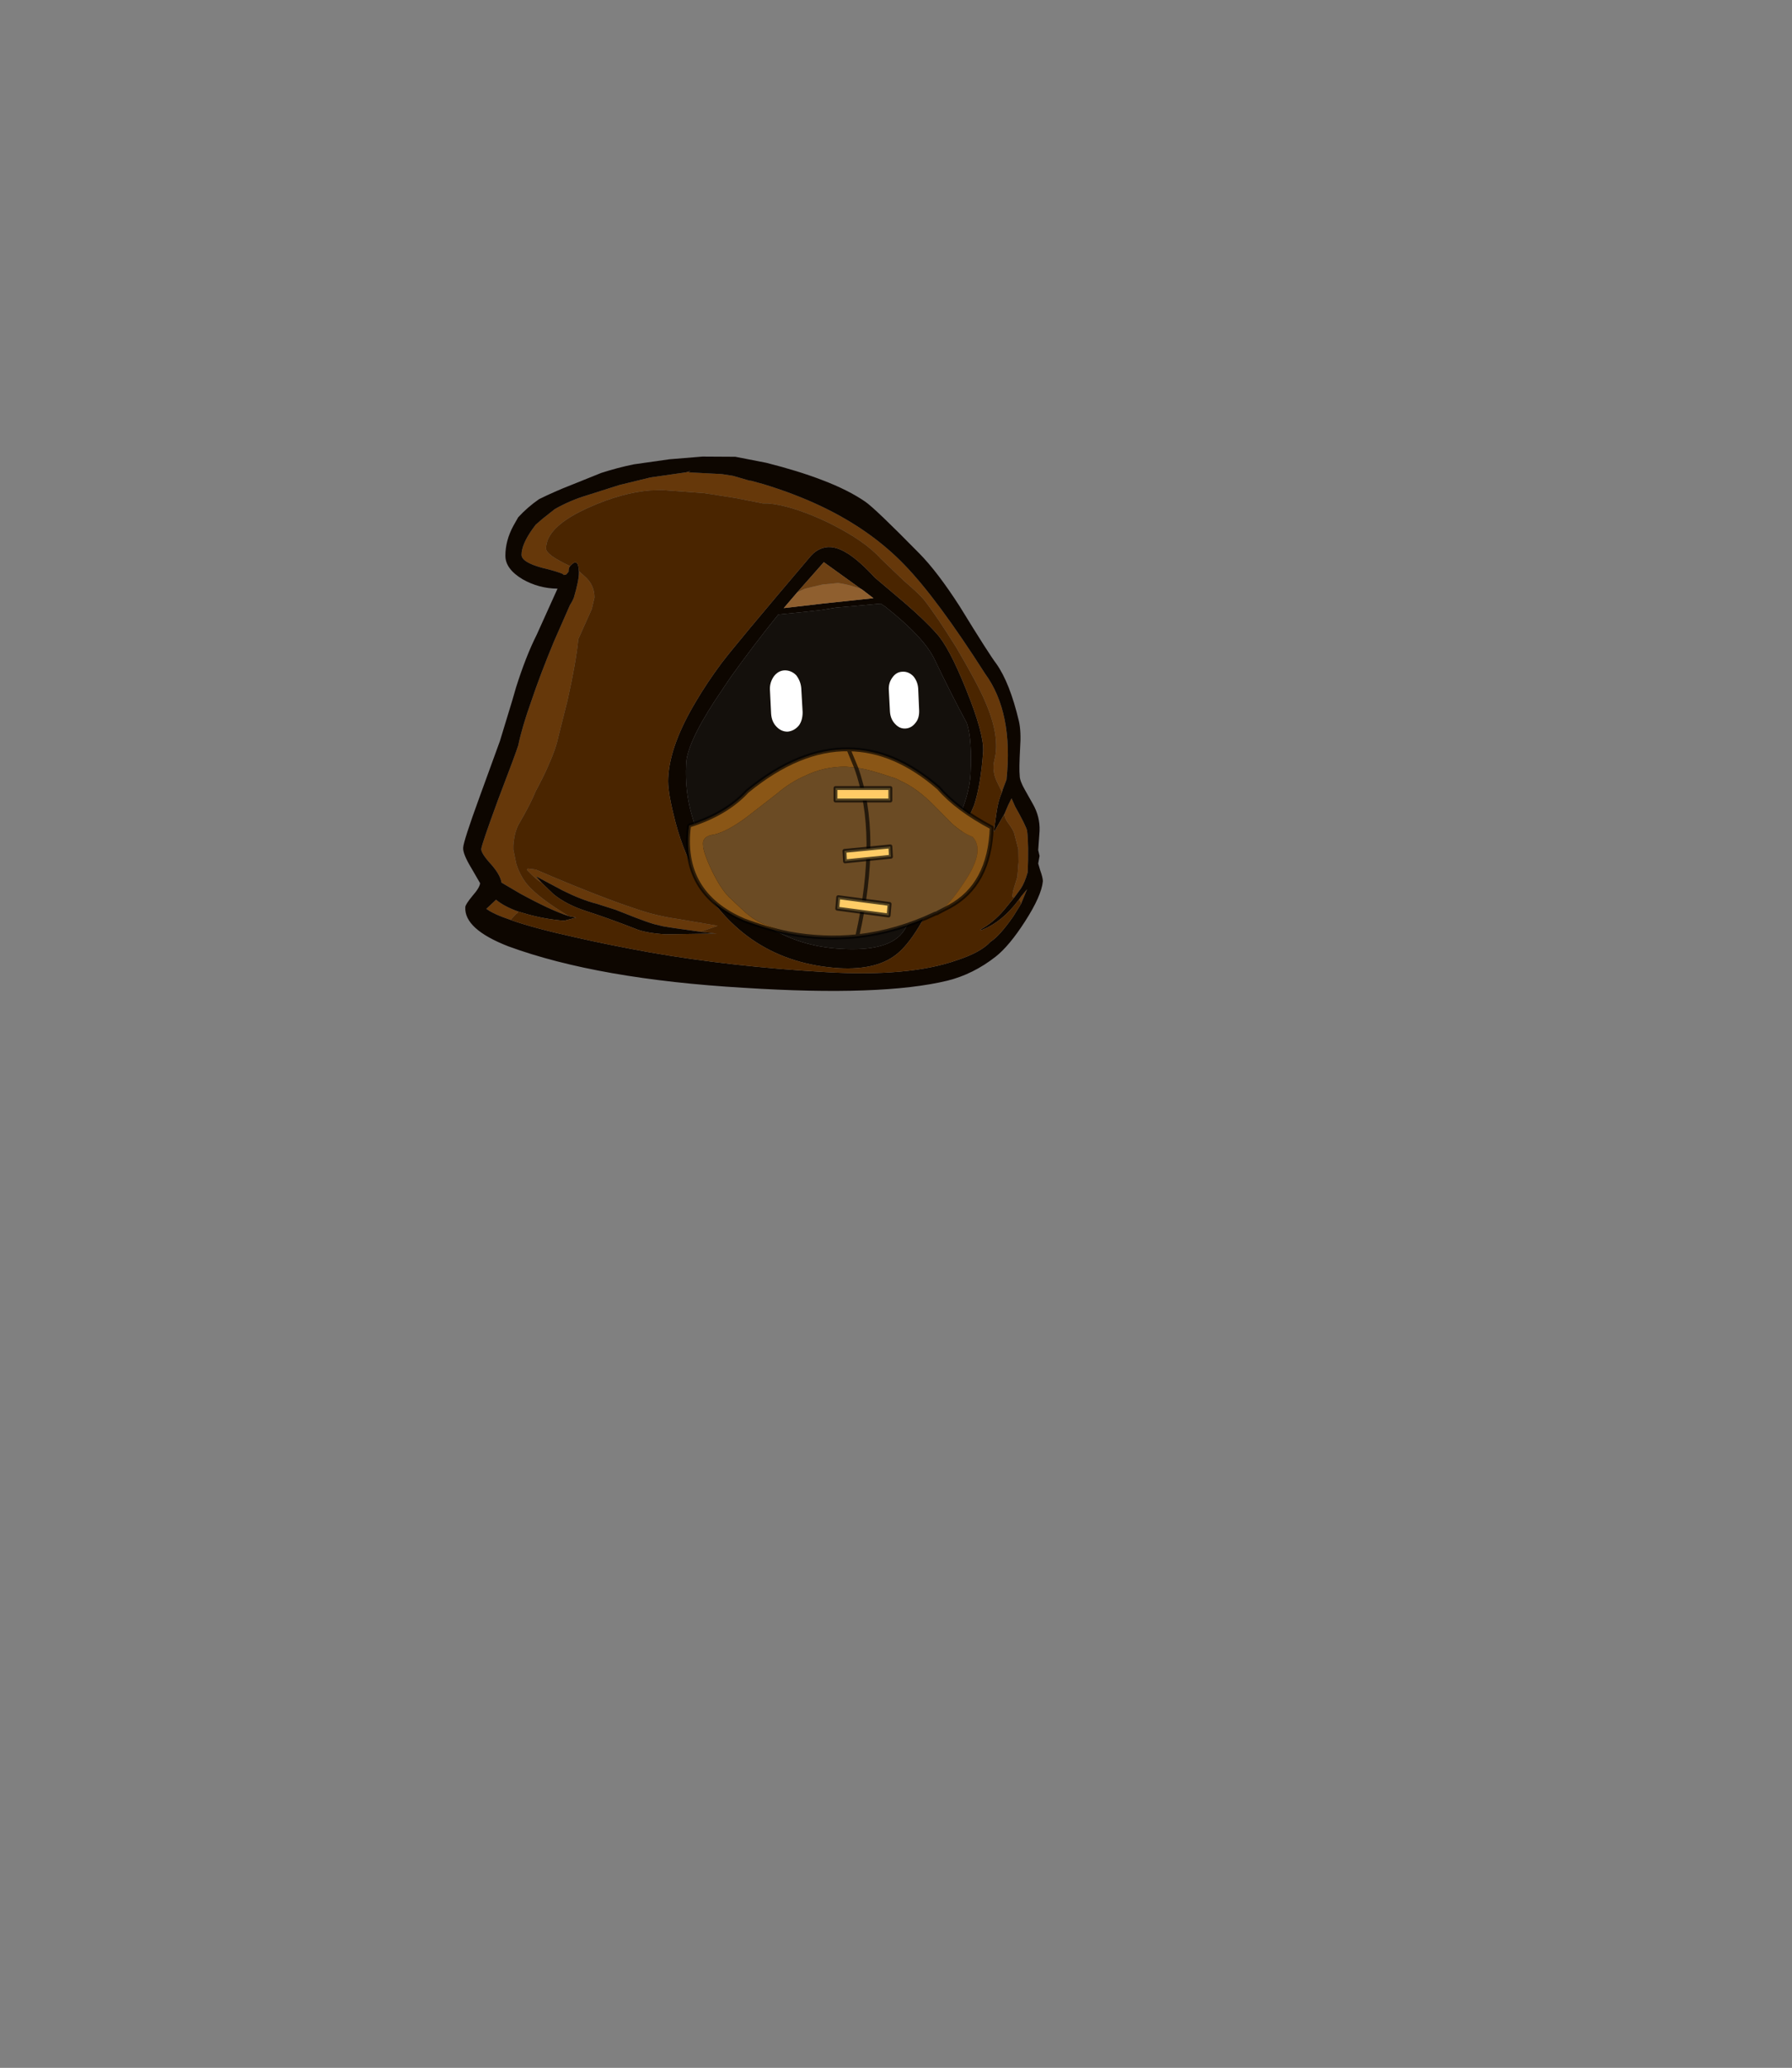 <?xml version="1.0" encoding="UTF-8" standalone="no"?>
<svg xmlns:xlink="http://www.w3.org/1999/xlink" height="531.5px" width="460.6px" xmlns="http://www.w3.org/2000/svg">
  <rect width="100%" height="100%" fill="#808080" stroke="none"/>
  <g transform="matrix(1.0, 0.0, 0.0, 1.0, 193.65, 334.05)">
    <use height="137.35" transform="matrix(1.0, 0.0, 0.0, 1.0, -74.6, -216.7)" width="149.0" xlink:href="#shape0"/>
  </g>
  <defs>
    <g id="shape0" transform="matrix(1.0, 0.0, 0.0, 1.0, 74.6, 216.7)">
      <path d="M63.9 -130.45 L62.95 -132.4 Q61.15 -135.75 61.95 -138.7 63.5 -144.7 59.6 -153.65 57.8 -158.0 52.2 -167.55 47.0 -175.9 43.8 -179.95 42.5 -181.5 38.6 -184.85 L32.7 -190.5 Q28.6 -195.1 19.3 -199.7 L17.7 -200.45 Q9.35 -204.2 3.75 -204.65 L2.45 -204.65 -4.65 -206.05 -12.65 -207.3 -23.45 -208.1 -26.55 -208.0 Q-33.8 -207.4 -42.1 -203.7 -53.3 -198.75 -53.3 -193.05 -53.3 -191.45 -47.15 -188.55 L-47.15 -188.5 Q-47.5 -188.1 -47.5 -187.1 L-48.1 -186.4 -48.7 -186.25 -49.05 -186.55 Q-50.5 -187.15 -53.05 -187.8 L-54.3 -188.1 Q-59.6 -189.55 -59.6 -191.45 -59.6 -194.1 -56.8 -198.05 L-55.95 -199.2 -54.15 -200.75 -51.05 -203.2 Q-47.1 -205.45 -42.75 -206.75 L-34.4 -209.4 -26.4 -211.35 -17.3 -212.65 -16.15 -213.0 -16.75 -212.65 -8.15 -212.2 -5.25 -211.75 -0.95 -210.5 -0.65 -210.5 2.45 -209.65 Q10.7 -207.15 17.7 -203.8 30.3 -197.75 38.9 -188.8 47.25 -180.15 59.55 -160.9 66.85 -150.9 65.05 -133.65 L64.1 -131.15 63.9 -130.45 M-44.85 -187.25 L-43.35 -185.9 Q-40.85 -183.75 -40.85 -180.45 L-41.55 -177.5 -45.0 -169.8 Q-45.55 -164.0 -47.8 -153.95 L-50.2 -144.4 Q-50.75 -141.65 -52.7 -137.3 -53.75 -134.8 -55.95 -130.7 -57.25 -127.45 -60.4 -122.05 -61.45 -120.05 -61.7 -116.8 L-61.7 -115.7 -61.0 -112.2 Q-60.0 -108.85 -57.95 -106.5 -54.95 -103.1 -47.5 -98.6 -52.05 -100.05 -60.0 -104.4 L-64.75 -107.2 Q-65.05 -109.15 -67.3 -111.75 -70.05 -114.75 -69.95 -115.85 -69.8 -117.15 -65.65 -128.45 -61.1 -140.35 -60.45 -142.45 -59.45 -147.25 -57.05 -153.95 -54.8 -160.65 -51.3 -169.1 L-47.15 -178.55 Q-46.55 -179.45 -46.15 -180.45 -44.85 -184.85 -44.85 -186.85 L-44.85 -187.25 M-60.4 -99.75 Q-60.6 -99.3 -61.1 -99.05 L-62.4 -97.6 Q-66.75 -99.05 -68.65 -100.45 L-66.15 -102.8 Q-64.05 -101.05 -60.4 -99.75 M68.8 -101.75 Q68.7 -102.45 68.25 -102.85 L68.85 -103.7 70.35 -105.5 68.8 -101.75 M67.15 -103.5 L66.55 -103.5 66.7 -104.9 67.85 -108.7 68.15 -112.45 68.1 -115.75 67.05 -119.8 Q66.85 -120.65 65.35 -122.7 64.6 -123.7 64.5 -124.8 L65.5 -127.15 66.35 -128.85 67.25 -126.8 Q70.1 -121.75 70.35 -120.5 70.8 -116.85 70.5 -109.85 69.7 -107.05 68.7 -105.6 L67.15 -103.5 M-54.4 -107.15 Q-55.8 -107.9 -58.15 -110.4 L-58.05 -110.8 -55.95 -110.55 Q-39.0 -103.25 -29.3 -100.15 -24.75 -98.6 -19.15 -97.8 L-9.2 -96.1 -13.55 -94.55 -20.65 -95.55 -23.15 -95.95 -25.45 -96.5 Q-27.5 -97.1 -30.45 -98.25 L-35.4 -100.2 -40.25 -101.75 Q-44.05 -102.7 -48.9 -105.1 L-55.65 -108.7 -55.8 -108.7 -54.4 -107.15" fill="#66380a" fill-rule="evenodd" stroke="none"/>
      <path d="M28.75 -205.1 Q31.3 -203.35 42.6 -191.85 47.3 -187.1 53.05 -178.15 60.6 -165.85 62.4 -163.5 65.9 -158.6 68.25 -148.65 68.85 -146.0 68.55 -141.75 68.25 -136.3 68.45 -134.65 68.45 -133.35 69.8 -131.0 L71.8 -127.45 Q73.7 -124.15 73.55 -120.45 L73.2 -115.55 73.55 -114.05 73.2 -112.1 73.7 -110.4 Q74.4 -108.45 74.4 -107.55 74.05 -103.8 69.8 -97.2 65.75 -90.9 62.25 -88.15 56.5 -83.65 49.9 -82.0 33.0 -77.9 -2.35 -80.15 -39.85 -82.35 -62.95 -90.8 -74.4 -95.25 -74.05 -100.9 -74.05 -101.55 -72.2 -103.8 -70.35 -105.9 -70.25 -107.05 L-72.45 -110.85 Q-74.7 -114.55 -74.6 -116.15 -74.55 -117.8 -70.35 -129.3 L-65.15 -143.6 -62.0 -153.95 -61.0 -157.4 Q-58.45 -165.45 -55.7 -170.9 L-50.35 -182.75 Q-55.15 -182.8 -59.3 -185.15 -63.75 -187.8 -63.75 -191.2 -63.75 -195.1 -61.7 -198.9 L-60.45 -201.1 Q-58.05 -203.7 -55.1 -205.75 -51.05 -207.75 -46.8 -209.4 L-39.1 -212.5 Q-34.9 -213.85 -30.75 -214.7 L-21.6 -216.0 -13.1 -216.7 -4.65 -216.65 3.3 -215.1 Q11.45 -213.05 17.7 -210.65 24.4 -208.1 28.75 -205.1 M63.9 -130.45 L64.1 -131.15 65.05 -133.65 Q66.85 -150.9 59.55 -160.9 47.25 -180.15 38.9 -188.8 30.3 -197.75 17.7 -203.8 10.7 -207.15 2.45 -209.65 L-0.65 -210.5 -0.95 -210.5 -5.25 -211.75 -8.15 -212.2 -16.75 -212.65 -16.15 -213.0 -17.3 -212.65 -26.4 -211.35 -34.4 -209.4 -42.75 -206.75 Q-47.1 -205.45 -51.05 -203.2 L-54.15 -200.75 -55.95 -199.2 -56.8 -198.05 Q-59.6 -194.1 -59.6 -191.45 -59.6 -189.55 -54.3 -188.1 L-53.05 -187.8 Q-50.5 -187.15 -49.05 -186.55 L-48.7 -186.25 -48.1 -186.4 -47.5 -187.1 Q-47.5 -188.1 -47.15 -188.5 L-47.0 -188.7 Q-45.0 -190.8 -44.85 -187.25 L-44.85 -186.85 Q-44.85 -184.85 -46.15 -180.45 -46.55 -179.45 -47.15 -178.55 L-51.3 -169.1 Q-54.8 -160.65 -57.05 -153.95 -59.45 -147.25 -60.45 -142.45 -61.1 -140.35 -65.65 -128.45 -69.8 -117.15 -69.95 -115.85 -70.05 -114.75 -67.3 -111.75 -65.05 -109.15 -64.75 -107.2 L-60.0 -104.4 Q-52.05 -100.05 -47.5 -98.6 L-45.55 -98.2 -48.65 -97.4 Q-53.3 -97.75 -58.05 -99.05 L-60.4 -99.75 Q-64.05 -101.05 -66.15 -102.8 L-68.65 -100.45 Q-66.75 -99.05 -62.4 -97.6 -56.5 -95.5 -45.85 -93.15 -37.35 -91.2 -26.55 -89.25 -5.65 -85.6 18.4 -84.2 40.0 -82.9 52.3 -87.25 58.45 -89.25 60.95 -92.0 63.25 -93.45 66.75 -98.45 L68.8 -101.75 70.35 -105.5 68.85 -103.7 68.25 -102.85 Q63.9 -96.95 58.5 -94.95 L58.3 -95.1 Q61.7 -96.95 64.45 -100.2 L67.15 -103.5 68.7 -105.6 Q69.7 -107.05 70.5 -109.85 70.8 -116.85 70.35 -120.5 70.1 -121.75 67.25 -126.8 L66.35 -128.85 65.5 -127.15 64.5 -124.8 61.95 -120.35 61.8 -120.35 62.55 -125.65 Q62.95 -128.35 63.9 -130.45 M54.65 -156.9 Q59.3 -145.4 59.05 -140.9 58.45 -132.4 56.75 -127.15 L49.65 -110.55 Q42.95 -94.1 37.3 -89.2 32.15 -84.65 22.05 -85.2 -2.3 -86.75 -14.5 -108.7 -18.55 -116.15 -20.55 -124.8 -22.1 -131.1 -21.9 -134.1 -21.5 -142.6 -14.65 -153.95 -11.95 -158.55 -8.2 -163.6 -4.7 -168.25 14.75 -191.15 16.05 -192.6 17.7 -193.15 20.55 -194.15 24.3 -191.75 27.35 -189.8 31.2 -185.6 L38.7 -179.25 Q44.15 -174.55 47.0 -171.3 50.2 -167.95 54.65 -156.9 M11.3 -181.85 L7.8 -177.75 17.7 -178.9 30.85 -180.3 27.9 -182.55 27.55 -182.75 18.1 -189.55 17.7 -189.1 11.3 -181.85 M21.05 -177.85 L17.7 -177.3 13.4 -176.8 6.4 -176.1 Q0.05 -168.25 -5.95 -159.85 L-9.9 -153.95 Q-17.25 -142.7 -17.3 -137.45 -17.6 -131.0 -16.0 -125.1 -13.9 -117.5 -10.0 -110.85 1.35 -91.45 22.2 -90.2 35.05 -89.35 38.7 -94.85 39.85 -96.55 41.9 -101.85 44.15 -107.75 46.3 -111.55 L52.45 -123.1 Q55.5 -129.75 55.8 -135.0 56.25 -144.1 54.85 -148.2 50.9 -155.5 46.55 -164.6 43.8 -170.3 33.85 -178.15 L32.7 -178.9 21.05 -177.85 M-13.55 -94.55 L-9.45 -94.1 -22.6 -93.9 Q-27.95 -94.25 -30.5 -95.4 -37.45 -98.1 -43.05 -99.9 -48.1 -101.55 -51.35 -104.2 L-53.85 -106.6 -54.4 -107.15 -55.8 -108.7 -55.65 -108.7 -48.9 -105.1 Q-44.05 -102.7 -40.25 -101.75 L-35.4 -100.2 -30.45 -98.25 Q-27.5 -97.1 -25.45 -96.5 L-23.15 -95.95 -20.65 -95.55 -13.55 -94.55" fill="#0d0600" fill-rule="evenodd" stroke="none"/>
      <path d="M-47.15 -188.5 L-47.15 -188.55 Q-53.3 -191.45 -53.3 -193.05 -53.3 -198.75 -42.1 -203.7 -33.8 -207.4 -26.55 -208.0 L-23.45 -208.1 -12.65 -207.3 -4.65 -206.05 2.45 -204.65 3.75 -204.65 Q9.35 -204.2 17.7 -200.45 L19.3 -199.7 Q28.6 -195.1 32.7 -190.5 L38.6 -184.85 Q42.5 -181.5 43.8 -179.95 47.0 -175.9 52.2 -167.55 57.8 -158.0 59.6 -153.65 63.5 -144.7 61.95 -138.7 61.15 -135.75 62.95 -132.4 L63.9 -130.45 Q62.95 -128.35 62.55 -125.65 L61.8 -120.35 61.95 -120.35 64.5 -124.8 Q64.6 -123.7 65.35 -122.7 66.85 -120.65 67.05 -119.8 L68.1 -115.75 68.15 -112.45 67.85 -108.7 66.7 -104.9 66.55 -103.5 67.15 -103.5 64.45 -100.2 Q61.7 -96.95 58.3 -95.1 L58.5 -94.95 Q63.9 -96.95 68.25 -102.85 68.7 -102.45 68.8 -101.75 L66.75 -98.45 Q63.25 -93.45 60.95 -92.0 58.45 -89.25 52.3 -87.25 40.0 -82.9 18.4 -84.2 -5.65 -85.6 -26.55 -89.25 -37.35 -91.2 -45.85 -93.15 -56.5 -95.5 -62.4 -97.6 L-61.1 -99.05 Q-60.6 -99.3 -60.4 -99.75 L-58.05 -99.05 Q-53.3 -97.75 -48.65 -97.4 L-45.55 -98.2 -47.5 -98.6 Q-54.95 -103.1 -57.95 -106.5 -60.0 -108.85 -61.0 -112.2 L-61.7 -115.7 -61.7 -116.8 Q-61.45 -120.05 -60.4 -122.05 -57.25 -127.45 -55.95 -130.7 -53.75 -134.8 -52.7 -137.3 -50.75 -141.65 -50.2 -144.4 L-47.8 -153.95 Q-45.55 -164.0 -45.0 -169.8 L-41.55 -177.5 -40.85 -180.45 Q-40.85 -183.75 -43.35 -185.9 L-44.85 -187.25 Q-45.0 -190.8 -47.0 -188.7 L-47.15 -188.5 M54.65 -156.9 Q50.2 -167.95 47.0 -171.3 44.15 -174.55 38.7 -179.25 L31.2 -185.6 Q27.35 -189.8 24.3 -191.75 20.55 -194.15 17.7 -193.15 16.05 -192.6 14.75 -191.15 -4.7 -168.25 -8.2 -163.6 -11.95 -158.55 -14.65 -153.95 -21.5 -142.6 -21.9 -134.1 -22.1 -131.1 -20.55 -124.8 -18.55 -116.15 -14.5 -108.7 -2.3 -86.75 22.05 -85.2 32.15 -84.65 37.3 -89.2 42.95 -94.1 49.65 -110.55 L56.75 -127.15 Q58.45 -132.4 59.05 -140.9 59.3 -145.4 54.65 -156.9 M-13.55 -94.55 L-9.2 -96.1 -19.15 -97.8 Q-24.75 -98.6 -29.3 -100.15 -39.0 -103.25 -55.95 -110.55 L-58.05 -110.8 -58.15 -110.4 Q-55.8 -107.9 -54.4 -107.15 L-53.85 -106.6 -51.35 -104.2 Q-48.1 -101.55 -43.05 -99.9 -37.45 -98.1 -30.5 -95.4 -27.95 -94.25 -22.6 -93.9 L-9.45 -94.1 -13.55 -94.55" fill="#4a2500" fill-rule="evenodd" stroke="none"/>
      <path d="M11.3 -181.85 L13.25 -182.75 17.7 -183.8 21.75 -184.2 Q24.0 -183.95 27.55 -182.75 L27.9 -182.55 30.85 -180.3 17.7 -178.9 7.8 -177.75 11.3 -181.85" fill="#8f5f2f" fill-rule="evenodd" stroke="none"/>
      <path d="M27.55 -182.75 Q24.0 -183.95 21.75 -184.2 L17.7 -183.8 13.25 -182.75 11.3 -181.85 17.7 -189.1 18.1 -189.55 27.55 -182.75" fill="#6e4114" fill-rule="evenodd" stroke="none"/>
      <path d="M21.05 -177.85 L32.7 -178.9 33.85 -178.15 Q43.8 -170.3 46.55 -164.6 50.9 -155.5 54.85 -148.2 56.25 -144.1 55.8 -135.0 55.5 -129.75 52.45 -123.1 L46.3 -111.55 Q44.15 -107.75 41.9 -101.85 39.85 -96.55 38.7 -94.85 35.05 -89.35 22.2 -90.2 1.35 -91.45 -10.0 -110.85 -13.9 -117.5 -16.0 -125.1 -17.6 -131.0 -17.3 -137.45 -17.25 -142.7 -9.9 -153.95 L-5.95 -159.85 Q0.05 -168.25 6.4 -176.1 L13.4 -176.8 17.7 -177.3 21.05 -177.85" fill="#14100c" fill-rule="evenodd" stroke="none"/>
      <path d="M42.35 -157.15 L42.6 -151.4 Q42.65 -149.45 41.7 -148.3 40.65 -146.9 39.1 -146.8 37.6 -146.7 36.45 -147.95 35.25 -149.15 35.1 -151.1 L34.8 -156.75 Q34.7 -158.55 35.75 -159.95 36.75 -161.35 38.3 -161.4 39.85 -161.5 41.1 -160.25 42.2 -158.95 42.35 -157.15" fill="#ffffff" fill-rule="evenodd" stroke="none"/>
      <path d="M12.3 -157.15 L12.65 -151.0 Q12.65 -148.9 11.7 -147.6 10.55 -146.2 8.85 -146.0 7.2 -145.95 5.95 -147.25 4.7 -148.5 4.55 -150.6 L4.25 -156.75 Q4.15 -158.6 5.25 -160.2 6.35 -161.65 7.95 -161.75 9.7 -161.8 11.0 -160.5 12.15 -159.0 12.3 -157.15" fill="#ffffff" fill-rule="evenodd" stroke="none"/>
      <path d="M26.4 -136.75 Q30.3 -136.15 35.35 -134.35 36.6 -134.05 37.7 -133.4 42.05 -131.5 46.55 -126.9 L50.95 -122.45 Q53.55 -120.05 56.35 -118.95 59.55 -115.55 54.65 -108.0 50.25 -101.15 47.45 -99.5 L47.25 -99.35 46.7 -99.2 Q36.9 -94.55 26.7 -93.4 18.0 -92.5 9.05 -94.15 L2.85 -96.5 Q0.65 -97.2 -2.2 -99.65 L-5.55 -102.8 Q-7.95 -104.8 -10.45 -109.8 -12.85 -114.75 -12.95 -116.85 -13.2 -119.2 -9.9 -119.6 -6.9 -120.3 -2.15 -123.7 L6.1 -130.1 Q9.55 -133.05 13.5 -134.75 18.15 -137.0 23.7 -137.0 L26.4 -136.75 Q32.6 -119.5 26.7 -93.4 32.6 -119.5 26.4 -136.75" fill="#6b4b24" fill-rule="evenodd" stroke="none"/>
      <path d="M47.45 -99.5 Q50.25 -101.15 54.65 -108.0 59.55 -115.55 56.35 -118.95 53.55 -120.05 50.95 -122.45 L46.55 -126.9 Q42.05 -131.5 37.7 -133.4 36.6 -134.05 35.35 -134.35 30.3 -136.15 26.4 -136.75 L24.45 -141.45 26.4 -136.75 23.7 -137.0 Q18.15 -137.0 13.5 -134.75 9.55 -133.05 6.1 -130.1 L-2.15 -123.7 Q-6.9 -120.3 -9.9 -119.6 -13.2 -119.2 -12.95 -116.85 -12.85 -114.75 -10.45 -109.8 -7.95 -104.8 -5.55 -102.8 L-2.2 -99.65 Q0.65 -97.2 2.85 -96.5 L9.05 -94.15 Q3.4 -95.3 -2.45 -97.5 -18.8 -104.5 -16.55 -121.85 -6.95 -124.85 -1.6 -130.7 11.8 -141.65 24.45 -141.45 36.35 -141.35 47.65 -131.5 52.3 -126.1 61.25 -121.35 60.75 -106.6 50.35 -101.0 L47.45 -99.5" fill="#8a5616" fill-rule="evenodd" stroke="none"/>
      <path d="M47.45 -99.5 L50.35 -101.0 Q60.75 -106.6 61.25 -121.35 52.3 -126.1 47.65 -131.5 36.35 -141.35 24.45 -141.45 L26.4 -136.75 Q32.6 -119.5 26.7 -93.4 36.9 -94.55 46.7 -99.2 L47.25 -99.35 47.45 -99.5 M9.05 -94.15 Q18.0 -92.5 26.7 -93.4 M9.05 -94.15 Q3.4 -95.3 -2.45 -97.5 -18.8 -104.5 -16.55 -121.85 -6.95 -124.85 -1.6 -130.7 11.8 -141.65 24.45 -141.45" fill="none" stroke="#000000" stroke-linecap="round" stroke-linejoin="round" stroke-opacity="0.663" stroke-width="1.0"/>
      <path d="M35.2 -131.5 L35.2 -128.3 21.1 -128.3 21.1 -131.5 35.2 -131.5" fill="#ffcc66" fill-rule="evenodd" stroke="none"/>
      <path d="M35.2 -131.5 L35.2 -128.3 21.1 -128.3 21.1 -131.5 35.2 -131.5 Z" fill="none" stroke="#000000" stroke-linecap="round" stroke-linejoin="round" stroke-opacity="0.663" stroke-width="1.0"/>
      <path d="M35.2 -116.5 L35.35 -113.85 23.55 -112.65 23.4 -115.35 35.2 -116.5" fill="#ffcc66" fill-rule="evenodd" stroke="none"/>
      <path d="M35.2 -116.5 L35.35 -113.85 23.55 -112.65 23.4 -115.35 35.2 -116.5 Z" fill="none" stroke="#000000" stroke-linecap="round" stroke-linejoin="round" stroke-opacity="0.663" stroke-width="1.0"/>
      <path d="M35.0 -101.7 L34.75 -98.75 21.55 -100.5 21.8 -103.45 35.0 -101.7" fill="#ffcc66" fill-rule="evenodd" stroke="none"/>
      <path d="M35.0 -101.7 L34.75 -98.75 21.55 -100.5 21.8 -103.45 35.0 -101.7 Z" fill="none" stroke="#000000" stroke-linecap="round" stroke-linejoin="round" stroke-opacity="0.663" stroke-width="1.0"/>
    </g>
  </defs>
</svg>
